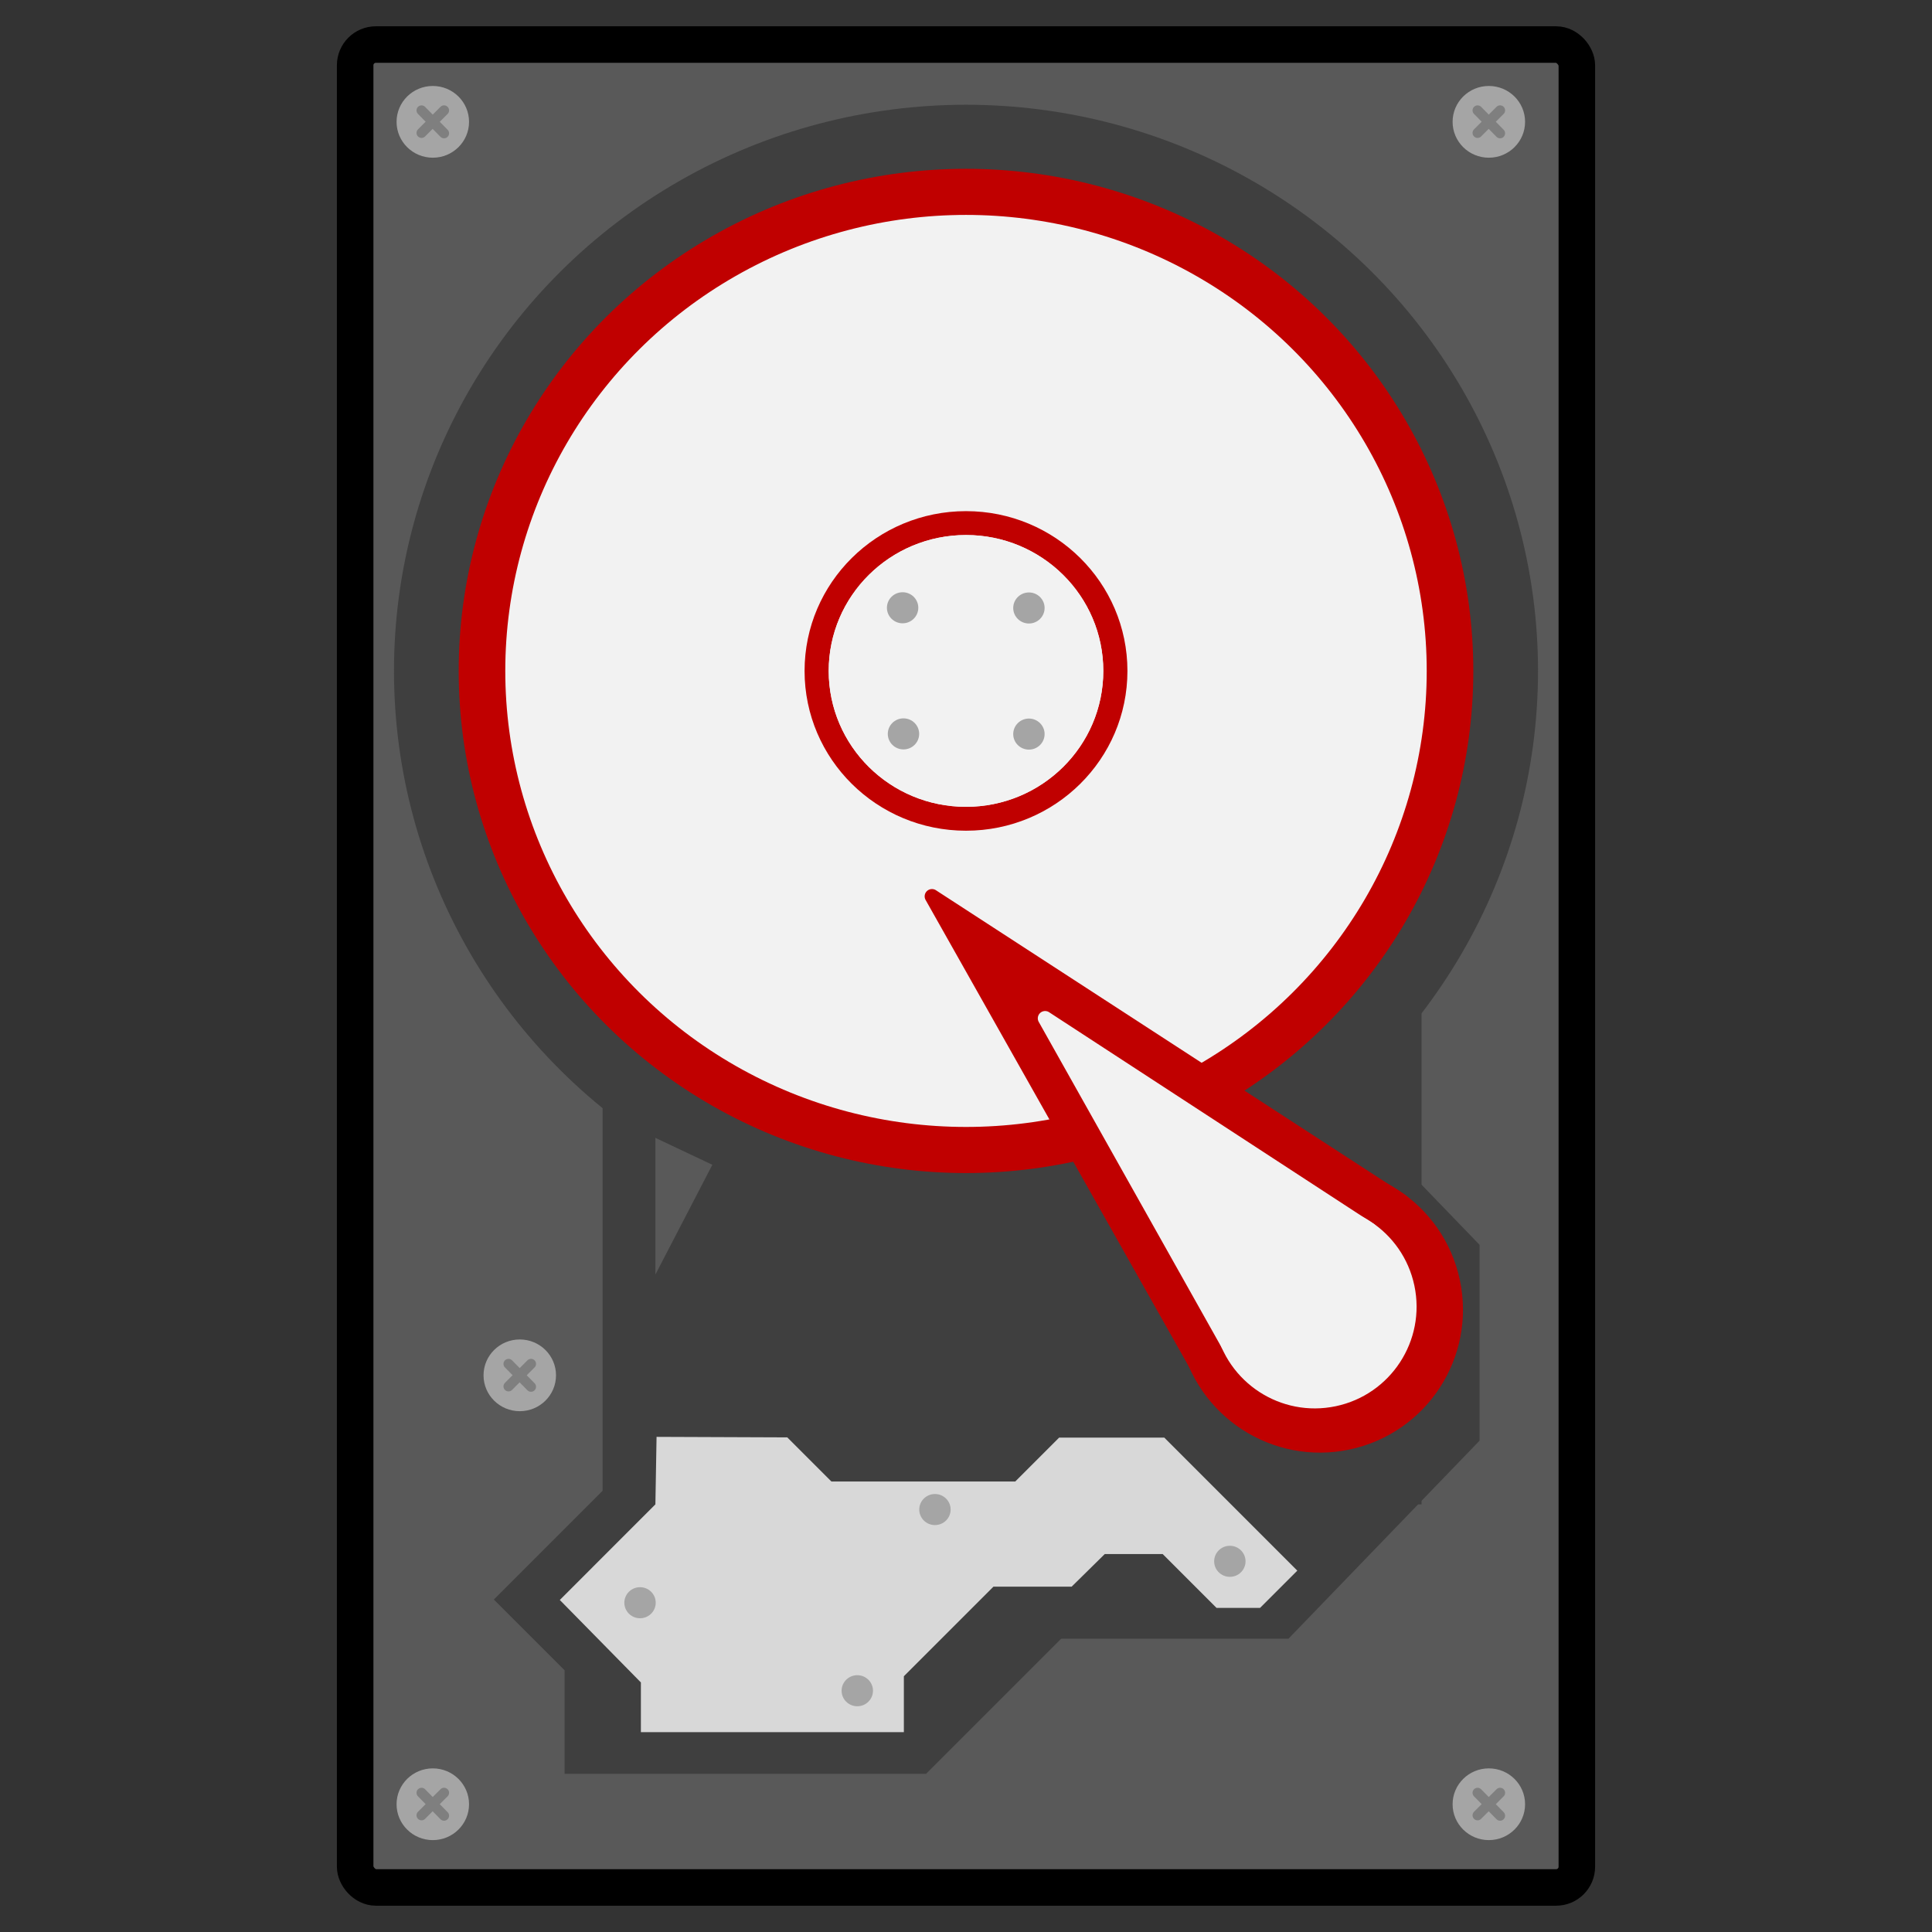 <?xml version="1.0" encoding="UTF-8" standalone="no"?>
<!-- Generiert durch Microsoft Visio, SVG Export QBorg_Icon2-3-3.svg Page-1 -->

<svg
   xmlns:v="http://schemas.microsoft.com/visio/2003/SVGExtensions/"
   xmlns:dc="http://purl.org/dc/elements/1.1/"
   xmlns:cc="http://creativecommons.org/ns#"
   xmlns:rdf="http://www.w3.org/1999/02/22-rdf-syntax-ns#"
   xmlns:svg="http://www.w3.org/2000/svg"
   xmlns="http://www.w3.org/2000/svg"
   xmlns:sodipodi="http://sodipodi.sourceforge.net/DTD/sodipodi-0.dtd"
   xmlns:inkscape="http://www.inkscape.org/namespaces/inkscape"
   width="7.347in"
   height="7.347in"
   viewBox="0 0 528.967 528.966"
   xml:space="preserve"
   class="st14"
   version="1.1"
   id="svg256"
   sodipodi:docname="qborg.svg"
   style="font-size:12px;overflow:visible;color-interpolation-filters:sRGB;fill:none;fill-rule:evenodd;stroke-linecap:square;stroke-miterlimit:3"
   inkscape:version="0.92.2 2405546, 2018-03-11"><rect x="0" y="0" width="528.967" height="528.966" fill="#333333" stroke="none"/><defs
   id="defs260" /><sodipodi:namedview
   pagecolor="#ffffff"
   bordercolor="#666666"
   borderopacity="1"
   objecttolerance="10"
   gridtolerance="10"
   guidetolerance="10"
   inkscape:pageopacity="0"
   inkscape:pageshadow="2"
   inkscape:window-width="957"
   inkscape:window-height="1010"
   id="namedview258"
   showgrid="false"
   fit-margin-top="0.1"
   fit-margin-left="0.1"
   fit-margin-right="0.1"
   fit-margin-bottom="0.1"
   inkscape:zoom="0.70300067"
   inkscape:cx="363.9561"
   inkscape:cy="350.42432"
   inkscape:window-x="959"
   inkscape:window-y="50"
   inkscape:window-maximized="0"
   inkscape:current-layer="svg256" />
	<v:documentProperties
   v:langID="1031"
   v:metric="true"
   v:viewMarkup="false">
		<v:userDefs>
			<v:ud
   v:nameU="msvSubprocessMaster"
   v:prompt=""
   v:val="VT4(Rectangle)" />
			<v:ud
   v:nameU="msvNoAutoConnect"
   v:val="VT0(1):26" />
		</v:userDefs>
	</v:documentProperties>

	<style
   type="text/css"
   id="style2">
	<![CDATA[
		.st1 {fill:#595959;stroke:#000000;stroke-width:10}
		.st2 {fill:#3f3f3f;stroke:none;stroke-width:0.75}
		.st3 {fill:#3f3f3f;stroke:none;stroke-width:0.25}
		.st4 {fill:#c00000;stroke:none;stroke-width:15}
		.st5 {fill:#f2f2f2;stroke:none;stroke-width:15}
		.st6 {fill:#c00000;stroke:none;stroke-width:0.25}
		.st7 {fill:#f2f2f2;stroke:none;stroke-width:0.25}
		.st8 {fill:#a5a5a5;stroke:none;stroke-width:0.25}
		.st9 {fill:#c00000;stroke:none;stroke-width:0.75}
		.st10 {fill:#f2f2f2;stroke:none;stroke-width:0.75}
		.st11 {stroke:#7f7f7f;stroke-linecap:round;stroke-linejoin:round;stroke-width:2.75}
		.st12 {fill:#d8d8d8;stroke:none;stroke-width:0.75}
		.st13 {fill:#595959;stroke:none;stroke-width:0.75}
		.st14 {fill:none;fill-rule:evenodd;font-size:12px;overflow:visible;stroke-linecap:square;stroke-miterlimit:3}
	]]>
	</style>

	<g
   v:mID="0"
   v:index="1"
   v:groupContext="foregroundPage"
   id="g254"
   transform="translate(71.728,-18.982)">
		<v:userDefs>
			<v:ud
   v:nameU="msvThemeOrder"
   v:val="VT0(0):26" />
		</v:userDefs>
		<title
   id="title4">Zeichenblatt-1</title>
		<v:pageProperties
   v:drawingScale="0.0393701"
   v:pageScale="0.0393701"
   v:drawingUnits="24"
   v:shadowOffsetX="8.50394"
   v:shadowOffsetY="-8.50394" />
		<g
   id="shape11-1"
   v:mID="11"
   v:groupContext="shape"
   transform="translate(25.512,-59.528)">
			<title
   id="title6">Tabelle.11</title>
			<rect
   x="0"
   y="90.709"
   width="334.488"
   height="504.567"
   rx="5.669"
   ry="5.669"
   class="st1"
   id="rect8"
   style="fill:#595959;stroke:#000000;stroke-width:10" />
		</g>
		<g
   id="shape21-3"
   v:mID="21"
   v:groupContext="shape"
   transform="translate(63.481,-90.634)">
			<title
   id="title11">Tabelle.21</title>
			<path
   d="m 23.09,595.28 h 95.25 l 52.34,-52.34 V 491.21 L 118.89,439.43 H 108.13 L 0,547.56 19.37,566.93 v 28.35 z"
   class="st2"
   id="path13"
   inkscape:connector-curvature="0"
   style="fill:#3f3f3f;stroke:none;stroke-width:0.75" />
		</g>
		<g
   id="shape13-5"
   v:mID="13"
   v:groupContext="shape"
   transform="translate(93.26,-164.409)">
			<title
   id="title16">Tabelle.13</title>
			<rect
   x="0"
   y="410.63"
   width="224.22"
   height="184.646"
   class="st3"
   id="rect18"
   style="fill:#3f3f3f;stroke:none;stroke-width:0.25" />
		</g>
		<g
   id="shape12-7"
   v:mID="12"
   v:groupContext="shape"
   transform="translate(36.142,-237.582)">
			<title
   id="title21">Tabelle.12</title>
			<ellipse
   cx="156.614"
   cy="440.26"
   rx="156.614"
   ry="155.016"
   class="st3"
   id="ellipse23"
   style="fill:#3f3f3f;stroke:none;stroke-width:0.25" />
		</g>
		<g
   id="shape20-9"
   v:mID="20"
   v:groupContext="shape"
   transform="translate(162.694,-127.619)">
			<title
   id="title26">Tabelle.20</title>
			<path
   d="m 23.09,595.28 h 95.25 l 52.34,-54.24 V 487.43 L 118.89,433.76 H 108.13 L 0,545.83 19.37,565.9 v 29.38 z"
   class="st2"
   id="path28"
   inkscape:connector-curvature="0"
   style="fill:#3f3f3f;stroke:none;stroke-width:0.75" />
		</g>
		<g
   id="shape1-11"
   v:mID="1"
   v:groupContext="shape"
   transform="translate(53.858,-255.118)">
			<title
   id="title31">Tabelle.1</title>
			<ellipse
   cx="138.898"
   cy="457.795"
   rx="138.898"
   ry="137.48"
   class="st4"
   id="ellipse33"
   style="fill:#c00000;stroke:none;stroke-width:15" />
		</g>
		<g
   id="shape208-13"
   v:mID="208"
   v:groupContext="shape"
   transform="translate(66.614,-267.744)">
			<title
   id="title36">Tabelle.208</title>
			<ellipse
   cx="126.142"
   cy="470.421"
   rx="126.142"
   ry="124.855"
   class="st5"
   id="ellipse38"
   style="fill:#f2f2f2;stroke:none;stroke-width:15" />
		</g>
		<g
   id="shape2-15"
   v:mID="2"
   v:groupContext="shape"
   transform="translate(148.558,-348.851)">
			<title
   id="title41">Tabelle.2</title>
			<ellipse
   cx="44.198"
   cy="551.528"
   rx="44.198"
   ry="43.747"
   class="st6"
   id="ellipse43"
   style="fill:#c00000;stroke:none;stroke-width:0.25" />
		</g>
		<g
   id="shape3-17"
   v:mID="3"
   v:groupContext="shape"
   transform="translate(155.165,-355.391)">
			<title
   id="title46">Tabelle.3</title>
			<ellipse
   cx="37.591"
   cy="558.068"
   rx="37.591"
   ry="37.207"
   class="st7"
   id="ellipse48"
   style="fill:#f2f2f2;stroke:none;stroke-width:0.25" />
		</g>
		<g
   id="group10-19"
   transform="translate(155.165,-355.391)"
   v:mID="10"
   v:groupContext="group">
			<title
   id="title51">Tabelle.10</title>
			<g
   id="shape4-20"
   v:mID="4"
   v:groupContext="shape">
				<title
   id="title53">Tabelle.4</title>
				<ellipse
   cx="37.591"
   cy="558.068"
   rx="37.591"
   ry="37.207"
   class="st7"
   id="ellipse55"
   style="fill:#f2f2f2;stroke:none;stroke-width:0.25" />
			</g>
			<g
   id="shape5-22"
   v:mID="5"
   v:groupContext="shape"
   transform="translate(16.177,-15.719)">
				<title
   id="title58">Tabelle.5</title>
				<ellipse
   cx="4.296"
   cy="591.024"
   rx="4.296"
   ry="4.252"
   class="st8"
   id="ellipse60"
   style="fill:#a5a5a5;stroke:none;stroke-width:0.25" />
			</g>
			<g
   id="shape7-24"
   v:mID="7"
   v:groupContext="shape"
   transform="translate(50.52,-15.664)">
				<title
   id="title63">Tabelle.7</title>
				<ellipse
   cx="4.296"
   cy="591.024"
   rx="4.296"
   ry="4.252"
   class="st8"
   id="ellipse65"
   style="fill:#a5a5a5;stroke:none;stroke-width:0.25" />
			</g>
			<g
   id="shape8-26"
   v:mID="8"
   v:groupContext="shape"
   transform="translate(50.52,-50.192)">
				<title
   id="title68">Tabelle.8</title>
				<ellipse
   cx="4.296"
   cy="591.024"
   rx="4.296"
   ry="4.252"
   class="st8"
   id="ellipse70"
   style="fill:#a5a5a5;stroke:none;stroke-width:0.25" />
			</g>
			<g
   id="shape9-28"
   v:mID="9"
   v:groupContext="shape"
   transform="translate(15.938,-50.247)">
				<title
   id="title73">Tabelle.9</title>
				<ellipse
   cx="4.296"
   cy="591.024"
   rx="4.296"
   ry="4.252"
   class="st8"
   id="ellipse75"
   style="fill:#a5a5a5;stroke:none;stroke-width:0.25" />
			</g>
		</g>
		<g
   id="shape40-30"
   v:mID="40"
   v:groupContext="shape"
   transform="translate(283.465,-197.008)">
			<title
   id="title79">Tabelle.40</title>
			<ellipse
   cx="4.296"
   cy="591.024"
   rx="4.296"
   ry="4.252"
   class="st8"
   id="ellipse81"
   style="fill:#a5a5a5;stroke:none;stroke-width:0.25" />
		</g>
		<g
   id="group57-32"
   transform="rotate(-10,-832.271,-691.64)"
   v:mID="57"
   v:groupContext="group">
			<title
   id="title84">Tabelle.57</title>
			<g
   id="group53-33"
   transform="rotate(178,62.175,506.154)"
   v:mID="53"
   v:groupContext="group">
				<title
   id="title86">Tabelle.53</title>
				<g
   id="shape46-34"
   v:mID="46"
   v:groupContext="shape"
   transform="translate(7.727)">
					<title
   id="title88">Tabelle.46</title>
					<path
   d="m 66.34,444.47 -63.93,33.4 a 2,2 -180 0 0 -0.48,3.18 l 108.45,108.46 a 2,2 -180 0 0 3.33,-2.01 L 69.18,445.64 a 2,2 -180 0 0 -2.84,-1.17 z"
   class="st9"
   id="path90"
   inkscape:connector-curvature="0"
   style="fill:#c00000;stroke:none;stroke-width:0.75" />
				</g>
				<g
   id="shape52-36"
   v:mID="52"
   v:groupContext="shape"
   transform="translate(0,-100.816)">
					<title
   id="title93">Tabelle.52</title>
					<circle
   cx="39.131"
   cy="556.144"
   class="st6"
   id="ellipse95"
   r="39.131"
   style="fill:#c00000;stroke:none;stroke-width:0.25" />
				</g>
			</g>
			<g
   id="group54-38"
   transform="rotate(178.104,56.296,525.84)"
   v:mID="54"
   v:groupContext="group">
				<title
   id="title99">Tabelle.54</title>
				<g
   id="shape55-39"
   v:mID="55"
   v:groupContext="shape"
   transform="translate(5.501)">
					<title
   id="title101">Tabelle.55</title>
					<path
   d="m 46.62,488.23 -44.21,23.1 a 2,2 -180 0 0 -0.48,3.18 l 74.99,75 a 2,2 -180 0 0 3.33,-2.01 L 49.46,489.41 a 2,2 -180 0 0 -2.84,-1.18 z"
   class="st10"
   id="path103"
   inkscape:connector-curvature="0"
   style="fill:#f2f2f2;stroke:none;stroke-width:0.75" />
				</g>
				<g
   id="shape56-41"
   v:mID="56"
   v:groupContext="shape"
   transform="translate(0,-71.773)">
					<title
   id="title106">Tabelle.56</title>
					<circle
   cx="27.858"
   cy="567.417"
   class="st7"
   id="ellipse108"
   r="27.858"
   style="fill:#f2f2f2;stroke:none;stroke-width:0.25" />
				</g>
			</g>
		</g>
		<g
   id="group86-43"
   transform="translate(36.85,-72.486)"
   v:mID="86"
   v:groupContext="group">
			<title
   id="title113">Tabelle.86</title>
			<g
   id="group75-44"
   v:mID="75"
   v:groupContext="group">
				<title
   id="title115">Tabelle.75</title>
				<g
   id="shape61-45"
   v:mID="61"
   v:groupContext="shape">
					<title
   id="title117">Tabelle.61</title>
					<ellipse
   cx="9.921"
   cy="585.456"
   rx="9.921"
   ry="9.82"
   class="st8"
   id="ellipse119"
   style="fill:#a5a5a5;stroke:none;stroke-width:0.25" />
				</g>
				<g
   id="group68-47"
   transform="translate(6.839,-6.685)"
   v:mID="68"
   v:groupContext="group">
					<title
   id="title122">Tabelle.68</title>
					<g
   id="shape66-48"
   v:mID="66"
   v:groupContext="shape"
   transform="rotate(45.481,7.48,592.141)">
						<title
   id="title124">Tabelle.66</title>
						<path
   d="M 0,595.28 H 8.79"
   class="st11"
   id="path126"
   inkscape:connector-curvature="0"
   style="stroke:#7f7f7f;stroke-width:2.75;stroke-linecap:round;stroke-linejoin:round" />
					</g>
					<g
   id="shape67-51"
   v:mID="67"
   v:groupContext="shape"
   transform="rotate(135,4.381,593.418)">
						<title
   id="title129">Tabelle.67</title>
						<path
   d="M 0,595.28 H 8.72"
   class="st11"
   id="path131"
   inkscape:connector-curvature="0"
   style="stroke:#7f7f7f;stroke-width:2.75;stroke-linecap:round;stroke-linejoin:round" />
					</g>
				</g>
			</g>
			<g
   id="group76-54"
   transform="translate(289.134)"
   v:mID="76"
   v:groupContext="group">
				<title
   id="title136">Tabelle.76</title>
				<g
   id="shape77-55"
   v:mID="77"
   v:groupContext="shape">
					<title
   id="title138">Tabelle.77</title>
					<ellipse
   cx="9.921"
   cy="585.456"
   rx="9.921"
   ry="9.82"
   class="st8"
   id="ellipse140"
   style="fill:#a5a5a5;stroke:none;stroke-width:0.25" />
				</g>
				<g
   id="group78-57"
   transform="translate(6.839,-6.685)"
   v:mID="78"
   v:groupContext="group">
					<title
   id="title143">Tabelle.78</title>
					<g
   id="shape79-58"
   v:mID="79"
   v:groupContext="shape"
   transform="rotate(45.481,7.48,592.141)">
						<title
   id="title145">Tabelle.79</title>
						<path
   d="M 0,595.28 H 8.79"
   class="st11"
   id="path147"
   inkscape:connector-curvature="0"
   style="stroke:#7f7f7f;stroke-width:2.75;stroke-linecap:round;stroke-linejoin:round" />
					</g>
					<g
   id="shape80-61"
   v:mID="80"
   v:groupContext="shape"
   transform="rotate(135,4.381,593.418)">
						<title
   id="title150">Tabelle.80</title>
						<path
   d="M 0,595.28 H 8.72"
   class="st11"
   id="path152"
   inkscape:connector-curvature="0"
   style="stroke:#7f7f7f;stroke-width:2.75;stroke-linecap:round;stroke-linejoin:round" />
					</g>
				</g>
			</g>
		</g>
		<g
   id="group87-64"
   transform="translate(36.85,-533.116)"
   v:mID="87"
   v:groupContext="group">
			<title
   id="title158">Tabelle.87</title>
			<g
   id="shape88-65"
   v:mID="88"
   v:groupContext="shape">
				<title
   id="title160">Tabelle.88</title>
				<ellipse
   cx="9.921"
   cy="585.456"
   rx="9.921"
   ry="9.82"
   class="st8"
   id="ellipse162"
   style="fill:#a5a5a5;stroke:none;stroke-width:0.25" />
			</g>
			<g
   id="group89-67"
   transform="translate(6.839,-6.685)"
   v:mID="89"
   v:groupContext="group">
				<title
   id="title165">Tabelle.89</title>
				<g
   id="shape90-68"
   v:mID="90"
   v:groupContext="shape"
   transform="rotate(45.481,7.48,592.141)">
					<title
   id="title167">Tabelle.90</title>
					<path
   d="M 0,595.28 H 8.79"
   class="st11"
   id="path169"
   inkscape:connector-curvature="0"
   style="stroke:#7f7f7f;stroke-width:2.75;stroke-linecap:round;stroke-linejoin:round" />
				</g>
				<g
   id="shape91-71"
   v:mID="91"
   v:groupContext="shape"
   transform="rotate(135,4.381,593.418)">
					<title
   id="title172">Tabelle.91</title>
					<path
   d="M 0,595.28 H 8.72"
   class="st11"
   id="path174"
   inkscape:connector-curvature="0"
   style="stroke:#7f7f7f;stroke-width:2.75;stroke-linecap:round;stroke-linejoin:round" />
				</g>
			</g>
		</g>
		<g
   id="group92-74"
   transform="translate(325.984,-533.116)"
   v:mID="92"
   v:groupContext="group">
			<title
   id="title179">Tabelle.92</title>
			<g
   id="shape93-75"
   v:mID="93"
   v:groupContext="shape">
				<title
   id="title181">Tabelle.93</title>
				<ellipse
   cx="9.921"
   cy="585.456"
   rx="9.921"
   ry="9.82"
   class="st8"
   id="ellipse183"
   style="fill:#a5a5a5;stroke:none;stroke-width:0.25" />
			</g>
			<g
   id="group94-77"
   transform="translate(6.839,-6.685)"
   v:mID="94"
   v:groupContext="group">
				<title
   id="title186">Tabelle.94</title>
				<g
   id="shape95-78"
   v:mID="95"
   v:groupContext="shape"
   transform="rotate(45.481,7.48,592.141)">
					<title
   id="title188">Tabelle.95</title>
					<path
   d="M 0,595.28 H 8.79"
   class="st11"
   id="path190"
   inkscape:connector-curvature="0"
   style="stroke:#7f7f7f;stroke-width:2.75;stroke-linecap:round;stroke-linejoin:round" />
				</g>
				<g
   id="shape96-81"
   v:mID="96"
   v:groupContext="shape"
   transform="rotate(135,4.381,593.418)">
					<title
   id="title193">Tabelle.96</title>
					<path
   d="M 0,595.28 H 8.72"
   class="st11"
   id="path195"
   inkscape:connector-curvature="0"
   style="stroke:#7f7f7f;stroke-width:2.75;stroke-linecap:round;stroke-linejoin:round" />
				</g>
			</g>
		</g>
		<g
   id="group97-84"
   transform="translate(60.661,-189.921)"
   v:mID="97"
   v:groupContext="group">
			<title
   id="title200">Tabelle.97</title>
			<g
   id="shape98-85"
   v:mID="98"
   v:groupContext="shape">
				<title
   id="title202">Tabelle.98</title>
				<ellipse
   cx="9.921"
   cy="585.456"
   rx="9.921"
   ry="9.82"
   class="st8"
   id="ellipse204"
   style="fill:#a5a5a5;stroke:none;stroke-width:0.25" />
			</g>
			<g
   id="group99-87"
   transform="translate(6.839,-6.685)"
   v:mID="99"
   v:groupContext="group">
				<title
   id="title207">Tabelle.99</title>
				<g
   id="shape100-88"
   v:mID="100"
   v:groupContext="shape"
   transform="rotate(45.481,7.48,592.141)">
					<title
   id="title209">Tabelle.100</title>
					<path
   d="M 0,595.28 H 8.79"
   class="st11"
   id="path211"
   inkscape:connector-curvature="0"
   style="stroke:#7f7f7f;stroke-width:2.75;stroke-linecap:round;stroke-linejoin:round" />
				</g>
				<g
   id="shape101-91"
   v:mID="101"
   v:groupContext="shape"
   transform="rotate(135,4.381,593.418)">
					<title
   id="title214">Tabelle.101</title>
					<path
   d="M 0,595.28 H 8.72"
   class="st11"
   id="path216"
   inkscape:connector-curvature="0"
   style="stroke:#7f7f7f;stroke-width:2.75;stroke-linecap:round;stroke-linejoin:round" />
				</g>
			</g>
		</g>
		<g
   id="group219-94"
   transform="translate(81.543,-102.047)"
   v:mID="219"
   v:groupContext="group">
			<title
   id="title221">Tabelle.219</title>
			<g
   id="shape215-95"
   v:mID="215"
   v:groupContext="shape">
				<title
   id="title223">Tabelle.215</title>
				<path
   d="M 26.49,514.43 26.17,532.91 0,559.09 22.2,581.67 v 13.61 h 72 v -15.31 l 24.52,-24.52 h 21.41 l 9.07,-8.93 h 15.87 l 14.74,14.74 h 11.91 l 10.2,-10.2 -36.42,-36.43 H 136.72 L 124.7,526.65 H 74.36 L 62.28,514.57 Z"
   class="st12"
   id="path225"
   inkscape:connector-curvature="0"
   style="fill:#d8d8d8;stroke:none;stroke-width:0.75" />
			</g>
			<g
   id="shape216-97"
   v:mID="216"
   v:groupContext="shape"
   transform="translate(98.413,-56.693)">
				<title
   id="title228">Tabelle.216</title>
				<ellipse
   cx="4.296"
   cy="591.024"
   rx="4.296"
   ry="4.252"
   class="st8"
   id="ellipse230"
   style="fill:#a5a5a5;stroke:none;stroke-width:0.25" />
			</g>
			<g
   id="shape217-99"
   v:mID="217"
   v:groupContext="shape"
   transform="translate(17.669,-31.181)">
				<title
   id="title233">Tabelle.217</title>
				<ellipse
   cx="4.296"
   cy="591.024"
   rx="4.296"
   ry="4.252"
   class="st8"
   id="ellipse235"
   style="fill:#a5a5a5;stroke:none;stroke-width:0.25" />
			</g>
			<g
   id="shape218-101"
   v:mID="218"
   v:groupContext="shape"
   transform="translate(179.156,-42.52)">
				<title
   id="title238">Tabelle.218</title>
				<ellipse
   cx="4.296"
   cy="591.024"
   rx="4.296"
   ry="4.252"
   class="st8"
   id="ellipse240"
   style="fill:#a5a5a5;stroke:none;stroke-width:0.25" />
			</g>
		</g>
		<g
   id="shape220-103"
   v:mID="220"
   v:groupContext="shape"
   transform="translate(158.696,-109.134)">
			<title
   id="title244">Tabelle.220</title>
			<ellipse
   cx="4.296"
   cy="591.024"
   rx="4.296"
   ry="4.252"
   class="st8"
   id="ellipse246"
   style="fill:#a5a5a5;stroke:none;stroke-width:0.25" />
		</g>
		<g
   id="shape221-105"
   v:mID="221"
   v:groupContext="shape"
   transform="translate(107.717,-227.339)">
			<title
   id="title249">Tabelle.221</title>
			<path
   d="m 0,595.28 v -37.42 l 15.59,7.37 z"
   class="st13"
   id="path251"
   inkscape:connector-curvature="0"
   style="fill:#595959;stroke:none;stroke-width:0.75" />
		</g>
	</g>
</svg>